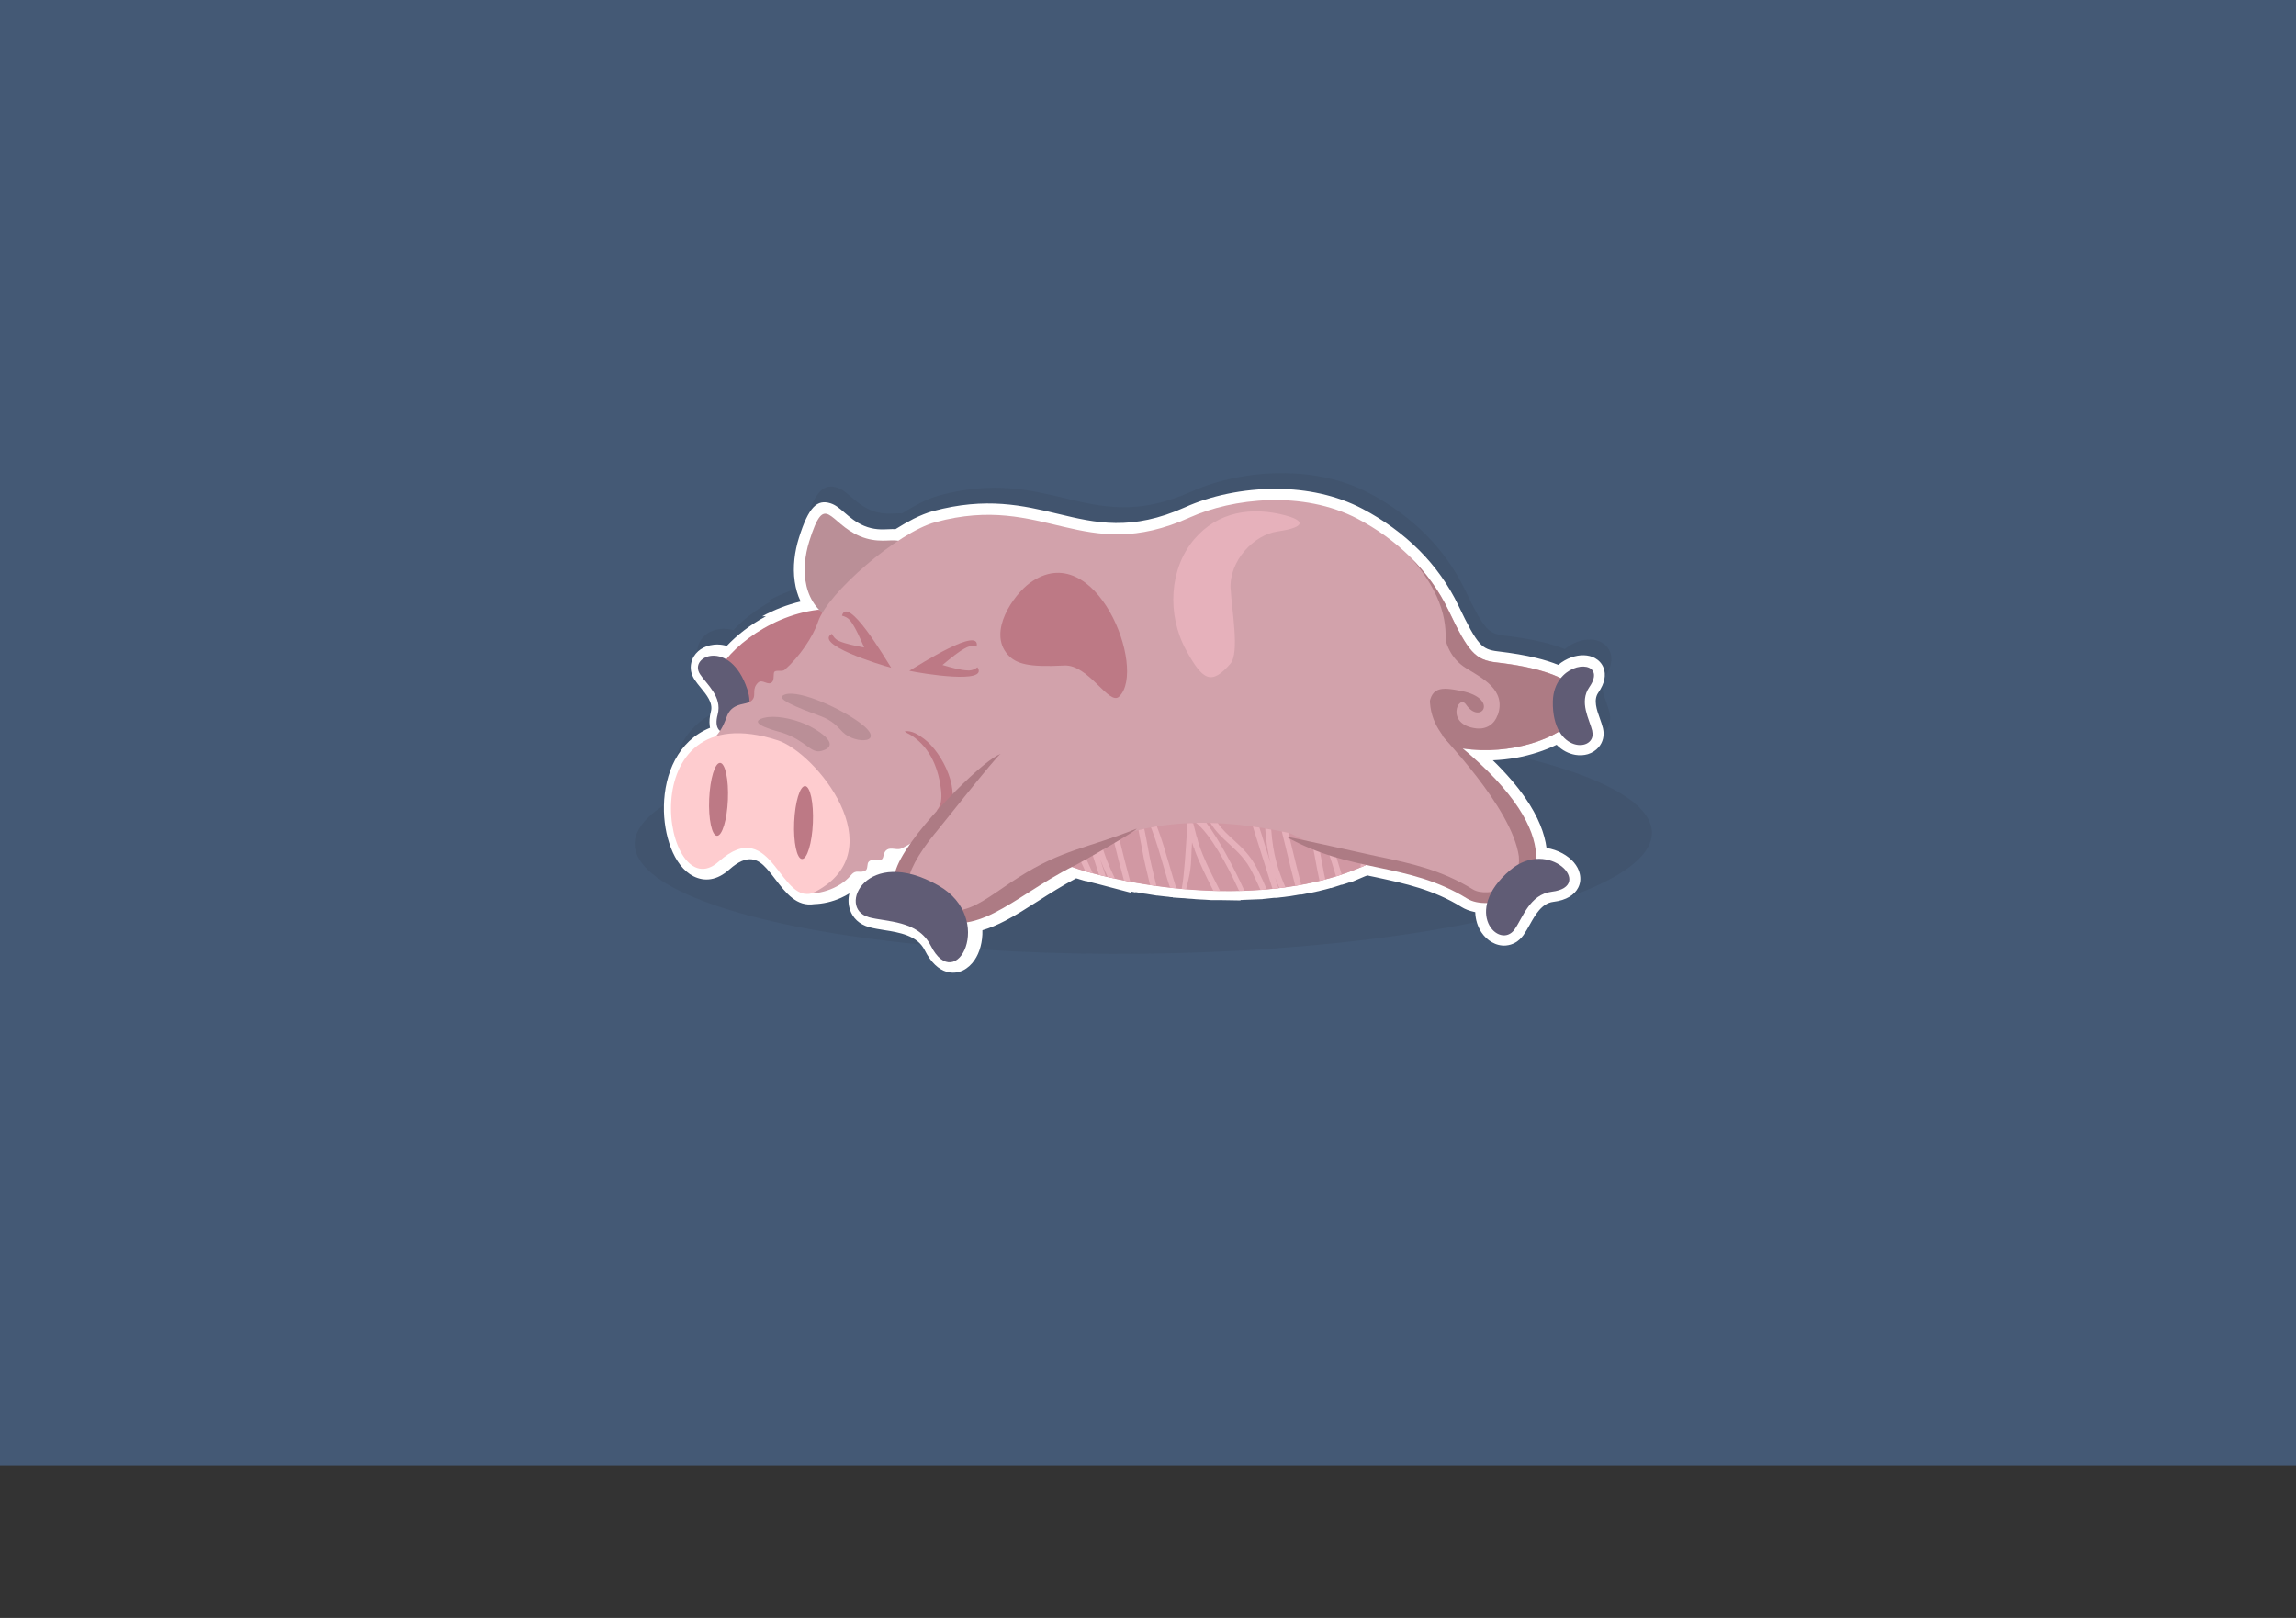 <?xml version="1.0" encoding="UTF-8"?>
<!DOCTYPE svg PUBLIC "-//W3C//DTD SVG 1.1//EN" "http://www.w3.org/Graphics/SVG/1.1/DTD/svg11.dtd">
<!-- Creator: CorelDRAW X6 -->
<svg xmlns="http://www.w3.org/2000/svg" xml:space="preserve" width="210mm" height="148mm" version="1.1" style="shape-rendering:geometricPrecision; text-rendering:geometricPrecision; image-rendering:optimizeQuality; fill-rule:evenodd; clip-rule:evenodd"
viewBox="0 0 21000 14800"
 xmlns:xlink="http://www.w3.org/1999/xlink">
 <rect x="0" y="0" width="21000" height="14800" fill="#333333" stroke="none"/>
 <defs>
  <style type="text/css">
   <![CDATA[
    .fil13 {fill:none}
    .fil3 {fill:#41546E}
    .fil0 {fill:#445975}
    .fil7 {fill:#605C75}
    .fil9 {fill:#AD7B84}
    .fil6 {fill:#BA8F97}
    .fil5 {fill:#BD7985}
    .fil10 {fill:#D198A3}
    .fil8 {fill:#D2A2AB}
    .fil11 {fill:#E6B1BB}
    .fil12 {fill:#FECCCF}
    .fil2 {fill:white}
    .fil1 {fill:#41546E;fill-rule:nonzero}
    .fil15 {fill:#AD7B84;fill-rule:nonzero}
    .fil14 {fill:#BD7985;fill-rule:nonzero}
    .fil4 {fill:white;fill-rule:nonzero}
   ]]>
  </style>
 </defs>
 <g id="Слой_x0020_1">
  <g id="_886100880">
   <rect class="fil0" x="-793" y="-97" width="22500" height="13500"/>
   <g id="_771508512">
    <path class="fil1" d="M7542 5530c-149,19 -291,70 -416,138 -147,79 -268,180 -348,278l-53 65 -73 -42c-33,-19 -63,-23 -87,-17 -9,2 -16,6 -21,10 -1,1 -2,0 -2,0 0,1 1,0 3,2 10,16 27,36 45,58 80,97 176,216 130,391 -6,23 -8,41 -7,52l65 50 -49 76c-7,11 -16,22 -25,35 -9,11 -17,21 -26,30l-18 18 -24 7c-239,73 -334,314 -339,546 -2,112 17,221 51,309 30,77 68,134 111,155 28,14 65,6 109,-33 291,-261 470,-159 618,7 31,34 59,71 88,108 65,84 126,163 175,155l7 -1 9 0c51,-1 113,-13 174,-40 48,-22 94,-52 129,-93 51,-61 91,-68 132,-67 6,-24 17,-48 46,-71 38,-31 76,-38 110,-38 11,-28 29,-56 69,-79 47,-27 86,-23 126,-19 9,1 7,8 13,5 9,-5 21,-11 36,-19 12,-7 23,-13 33,-19l395 -236 -263 378c-32,46 -60,91 -81,131 -19,36 -32,67 -39,93l-20 75 -78 -1c-110,-2 -187,38 -229,89 -15,19 -25,39 -30,57 -3,15 -3,29 1,40 5,14 18,26 42,32 30,8 72,15 118,22 180,29 400,64 514,290 31,61 58,90 80,97 3,1 6,0 9,-1 8,-4 17,-13 27,-27 33,-49 49,-130 30,-218l-22 -102 104 -16c78,-12 158,-44 242,-88 88,-46 183,-107 285,-172l0 0 0 0c111,-71 231,-147 364,-217l-66 -64 126 33 16 -8 41 15 1 0 0 0 0 0 1 0 1 0 1 0 0 0 1 0 1 0 0 0 0 0 0 0 0 0 1 0 0 0 1 0 0 0 0 0 0 0 0 0 0 0 2 1 0 0 1 0 0 0c4,2 1,0 12,4 22,8 -3,-1 12,4l2 1 0 0 4 1 3 1 0 0 3 1 1 0 2 1 0 0 1 0 0 0 2 1 0 0 0 0 0 0 2 1 6 2 0 0 2 1 0 0 0 0 1 0 3 1 0 0 3 1 0 0 3 1 3 1 0 0 0 0 0 0 2 1 1 0 0 0 1 0 0 0 2 1 0 0 1 0 2 1 1 0 0 0 2 1 0 0 0 0 3 1 0 0 3 1 0 0 0 0 2 1 0 0 1 0 0 0 1 0 0 0 1 0 0 0 1 0 1 0 0 0 1 0 2 1 1 0 0 0 2 1 2 1 1 0 0 0 0 0 0 0 0 0 0 0 1 0 0 0 0 0 0 0 0 0 1 0 1 0 0 0 1 0 1 0 0 0 0 0 0 0 1 0 1 0 0 0 0 0 1 0 1 0 1 0 0 0 0 0 0 0 1 0 0 0 0 0 0 0 0 0c7,2 3,1 25,7 11,3 15,4 17,5l9 2c11,3 -6,-2 23,6l0 0c28,7 10,3 23,6l0 0 5 1 0 0 8 2 0 0 6 1 0 0 0 0 1 0 0 0 0 0 0 0 0 0 0 0 1 0 3 1 0 0 0 0 0 0 0 0 1 0 1 0 0 0 0 0 0 0 0 0 0 0 0 0 0 0 0 0 1 0 1 0 2 1 0 0 0 0 0 0 0 0 0 0 1 0 0 0 2 0 19 5 0 0 19 4 0 0c22,5 17,4 21,5 21,5 -20,-5 22,5l0 0 6 1 0 0 1 0 0 0 1 0 0 0 0 0 0 0 0 0 1 0 1 0 0 0 14 3 0 0 15 3 0 0 13 3 15 3 0 0c26,5 -15,-3 25,5l25 5 0 0 2 0 0 0 0 0 12 2 24 5 0 0 2 0 0 0 1 0 0 0 2 0 0 0 0 0 0 0 1 0 2 0 0 0 1 0 0 0 0 0 0 0 0 0 0 0 0 0 0 0 0 0 0 0 0 0 0 0 0 0 0 0 0 0 3 1 1 0 0 0 0 0 0 0 0 0 0 0 1 0 0 0 0 0 1 0 0 0 0 0 0 0 1 0 0 0 0 0 0 0 1 0 0 0 9 2 0 0 26 5c26,5 16,3 26,5l10 2 0 0 4 1 22 4 0 0c25,4 7,1 21,4l15 2 23 4 0 0c16,2 20,3 22,3l27 4c52,7 -34,-5 20,3l0 0 0 0 2 0 1 0 0 0 0 0 0 0 0 0 0 0 0 0 1 0 0 0 1 0 1 0 1 0 1 0 0 0 0 0 0 0 1 0 0 0 7 1 7 1 10 1 0 0 25 3 25 3 0 0 8 1c-1,0 7,1 41,5l0 0 0 0 0 0 1 0 0 0 1 0 0 0 0 0 1 0 0 0 0 0 0 0 0 0 1 0 0 0 0 0 0 0 1 0 0 0 0 0 0 0 1 0 1 0 0 0 0 0 0 0 1 0 2 0 0 0 0 0 0 0 1 0 0 0 0 0 2 0 0 0 0 0 0 0 1 0 0 0 0 0 3 0 0 0 11 1 23 3 24 2 12 1 0 0 12 1 0 0 0 0 0 0 4 0 0 0 0 0 0 0 0 0 0 0 0 0 15 1 3 0 0 0 4 0 14 1 0 0 12 1 12 1 0 0 19 1 0 0 18 1 0 0 13 1 0 0 13 1 0 0 17 1 0 0 17 1 20 1 0 0 19 1 15 1 0 0 15 1 0 0 14 1 0 0 14 1 0 0 13 0 0 0 13 0 0 0 0 0 1 0 0 0 1 0 1 0 1 0 0 0 0 0 0 0 0 0 1 0 0 0 0 0 0 0 0 0 1 0 0 0 0 0 1 0 0 0 0 0 0 0 2 0 0 0 0 0 4 0 0 0 0 0 0 0c11,0 19,1 22,1l17 0 6 0 14 0c11,0 23,0 30,0 9,0 16,0 22,0l0 0 4 0c9,0 17,0 24,0 8,0 17,0 25,0l0 0 11 0 0 0 11 0 17 0 8 0 11 0 0 0 0 0 3 0 0 0 0 0 0 0 0 0 0 0 0 0 0 0c5,0 12,0 18,-1l6 0 13 0 16 -1 0 0 16 -1 0 0 17 -1 0 0c16,-1 35,-2 56,-3 15,-1 33,-2 55,-4l0 0 16 -1c6,0 18,-2 35,-3 31,-3 27,-2 36,-3l0 0 4 0 2 0 0 0 0 0 0 0 3 0 0 0 0 0 0 0 1 0 0 0 0 0 0 0 0 0 0 0 0 0 0 0 1 0 2 0 1 0 0 0 15 -2 9 -1 0 0 14 -2c3,0 15,-2 34,-4 26,-3 30,-4 34,-4l0 0 6 -1 0 0c5,-1 1,0 18,-3l18 -3 0 0 10 -2 0 0c10,-2 -1,0 15,-2l0 0 16 -3 17 -3 0 0 0 0 2 0 0 0 0 0 1 0 0 0 0 0 2 0 0 0 0 0 1 0 0 0 0 0 2 0 0 0 0 0 0 0 0 0 0 0 0 0 1 0 0 0 0 0 0 0 0 0 0 0 0 0 1 0 2 0 0 0 0 0 1 0 0 0 1 0 2 0 0 0 0 0 2 0 0 0 6 -1 0 0c7,-1 0,0 19,-4 27,-5 -3,1 19,-3l6 -1 35 -7c19,-4 31,-7 35,-7l7 -1 0 0c2,-1 4,-1 18,-4l0 0c33,-8 -3,1 18,-4l0 0 2 -1 0 0c13,-3 24,-6 35,-9 16,-4 27,-7 35,-9l0 0 9 -3c11,-3 24,-7 38,-11 10,-3 23,-7 37,-11l0 0 8 -3 0 0 0 0 0 0 1 0 0 0 4 -1 0 0 0 0 1 0 0 0 1 0 0 0 1 0 1 0 1 0 1 0 0 0 10 -3 0 0 10 -3c18,-6 35,-12 51,-17 16,-6 32,-12 50,-19l0 0 9 -3c4,-1 15,-6 32,-13 16,-6 26,-11 32,-13l10 -4 0 0 1 0 1 0 1 0 0 0 1 0 0 0 0 0 0 0 0 0 0 0 1 0 0 0 0 0 1 0 0 0 1 0 3 -1 0 0 0 0 6 -3 0 0 8 -3 0 0 10 -5 8 -4 30 -14 3 1 52 -22 0 34 29 6c18,4 35,8 53,11 140,30 278,59 417,103 143,45 287,105 433,195 13,8 30,14 49,19 24,5 50,8 77,7l130 -4 -32 126c-15,60 -5,109 16,141 8,12 18,22 27,27 6,3 11,5 16,5 4,0 9,-4 15,-12 13,-19 29,-47 46,-78 71,-128 157,-285 364,-309 42,-5 64,-12 72,-19 -2,-5 -6,-11 -12,-18 -34,-40 -103,-72 -186,-66l-110 8 4 -110c0,-7 0,-14 0,-19 0,-4 0,-11 -1,-19 -7,-107 -53,-241 -166,-403 -99,-143 -248,-305 -467,-489l-266 -224 344 50c148,22 297,16 434,-9 149,-27 282,-76 381,-136l86 -52 51 87c27,46 62,69 92,74 9,2 18,1 26,-1 3,-1 5,-1 5,-2 1,-1 -2,1 -3,-3 -5,-20 -13,-44 -22,-70 -42,-119 -93,-263 11,-412 10,-14 17,-25 21,-32 -38,0 -88,23 -125,70l-50 63 -72 -35c-59,-29 -134,-56 -228,-79 -92,-22 -200,-41 -328,-56 -122,-14 -204,-45 -285,-135 -71,-78 -136,-197 -229,-393 -82,-172 -191,-322 -319,-451 -139,-140 -299,-255 -470,-345 -214,-112 -456,-159 -691,-161 -284,-2 -557,60 -758,150 -556,250 -915,164 -1290,75 -300,-72 -611,-146 -1052,-27 -40,11 -86,30 -137,55 -55,28 -115,63 -176,103l-34 23 -41 -9c-11,-2 -34,-1 -61,0 -77,3 -178,7 -306,-47 -105,-44 -176,-105 -232,-153 -28,-24 -51,-44 -58,-46 -11,-3 4,45 -41,187 -30,96 -46,207 -31,312 11,79 42,154 99,214l175 183 -252 -16 -3 0 31 13zm-510 -37c107,-58 226,-105 351,-135 -28,-58 -45,-119 -54,-182 -20,-136 0,-278 38,-399 90,-289 169,-354 289,-317 47,15 83,46 128,85 46,40 105,90 179,121 88,37 164,34 223,31 23,-1 44,-2 65,-1 57,-36 113,-68 166,-95 61,-30 120,-54 174,-69 490,-132 825,-52 1148,25 342,82 669,160 1163,-62 224,-101 527,-170 840,-167 264,2 538,55 781,183 188,99 366,226 520,381 143,144 265,313 357,505 86,180 142,286 196,345 43,47 90,64 161,72 136,16 253,36 352,60 78,19 145,40 203,64 73,-61 162,-90 234,-88 38,1 73,10 102,26 36,20 64,50 79,90 23,60 13,138 -49,227 -46,66 -13,158 14,233 11,32 22,62 29,91 16,69 -1,129 -39,174 -26,30 -60,52 -99,64 -35,10 -74,13 -115,6 -58,-10 -119,-39 -171,-92 -106,52 -233,94 -371,119 -68,12 -139,20 -212,23 125,122 221,235 294,340 123,177 180,332 197,462 107,17 197,70 250,132 27,32 46,67 54,104 10,44 6,88 -15,128 -33,64 -105,114 -228,129 -105,13 -165,120 -214,208 -19,34 -37,66 -58,96 -43,60 -100,90 -160,95 -44,4 -89,-7 -129,-30 -37,-21 -70,-52 -96,-91 -32,-49 -54,-112 -56,-184 -4,-1 -8,-2 -13,-3 -42,-9 -80,-24 -111,-43 -130,-81 -259,-134 -388,-175 -133,-42 -266,-70 -399,-99 -18,-4 -35,-7 -53,-11l-21 -5 -7 3 -1 0 0 0 -1 0 0 0 -1 1 0 0 0 0 -1 0 -1 0 -1 0 -1 0 0 0 -2 1 -4 2 -1 0 -5 2 -136 58 0 -5c-18,6 -36,13 -54,18l-10 3 0 0 -11 3 0 0 -1 0 0 0 -1 0 -1 0 0 0 -1 0 0 0 0 0 0 0 0 0 -1 0 -2 0 0 0 0 0 -2 1 -2 1 -8 3 -79 25 -1 -2 -3 1 -9 3 0 0c-17,5 -29,8 -37,10 -13,3 -26,7 -38,9l0 0 -2 1 0 0c-35,8 0,0 -19,5l0 0 -20 4 0 0 -7 2c-20,4 -33,7 -38,8l-38 7 -6 1c-35,7 -6,1 -20,4 -6,1 0,0 -20,4l0 0 -6 1 0 0 -3 1 -2 0 0 0 0 0 -2 0 0 0 0 0 -1 0 -1 0 0 0 0 0 0 0 0 0 0 0 0 0 -1 0 -2 0 0 0 0 0 0 0 0 0 -1 0 0 0 0 0 -1 0 0 0 0 0 0 0 0 0 -1 0 0 0 -1 0 0 0 0 0 0 0 0 0 -1 0 0 0 0 0 -1 0 0 0 -1 0 0 0 0 0 0 0 0 0 -1 0 0 0 0 0 -19 3 0 0 0 0 -16 3 0 0c-4,1 1,0 -7,1l-59 10 0 -1 0 0 -6 1 0 0c-27,4 -34,5 -36,5 -4,1 -16,2 -37,4l-14 2 0 0 -11 1 0 0 -3 0 0 0 -7 1 -1 0 -1 0 0 0 0 0 -4 0 -1 0 -1 0 0 0 -2 0 0 0 0 0 0 0 0 0 0 0 0 0 0 0 0 0 0 0 0 0 0 0 0 0 -1 0 0 0 0 0 0 0 -3 0 0 0 0 0 0 0 0 0 0 0 -2 0 0 0 -4 0 0 0 -104 11 0 -2 -1 0 1 3 -156 6c-5,0 -12,0 -21,1l-5 0 -2 1 -15 0 0 0 0 0 0 0 0 0 0 0 0 0 0 0 -3 0 0 0 -3 0 2 4 -181 -3c-9,0 -17,0 -24,0l-20 0 0 0 0 0 -2 0 0 0 0 0 -3 0 0 0 0 0 -3 0 -2 0 0 0 0 0 -1 0 0 0 0 0 0 0 -2 0 0 0 0 0 0 0 0 0 0 0 -2 0 0 0 0 0 -2 0 0 0 0 0 0 0 0 0 0 0 -6 0 0 0 -7 0 0 0 -14 0 0 0 -14 -1 0 0 -14 -1 0 0 -15 -1 0 0 -15 -1 -20 -1 -1 0 -20 -1 -17 -1 0 0 -17 -1 0 0 -13 -1 0 0 -10 -1 0 0 -22 -2 0 0 -19 -1 0 0 -26 -2 -19 -2 0 0 -15 -1 0 0 -2 0 0 0 0 0 -1 0 0 0 0 0 -1 0 -92 -6 0 -3 -3 0 0 0 0 0 -1 0 0 0 0 0 0 0 0 0 0 0 0 0 0 0 0 0 0 0 0 0 0 0 0 0 0 0 0 0 0 0 -1 0 0 0 0 0 0 0 0 0 -1 0 0 0 -1 0 0 0 0 0 0 0 0 0 0 0 -1 0 0 0 -1 0 0 0 -1 0 0 0 0 0 0 0 0 0 0 0 0 0 0 0 0 0 0 0 -1 0 -1 0 0 0 0 0 0 0 0 0 0 0 0 0 0 0 -1 0 0 0 -1 0 0 0 0 0 0 0 0 0 0 0 0 0c-74,-8 21,2 -28,-4l0 0 -1 0 -11 -1 -11 -1 0 0 -26 -3 -26 -3 0 0 -10 -1 -7 -1 -8 -1 0 0 -1 0 0 0 0 0 0 0 -1 0 0 0 0 0 -1 0 0 0 0 0 0 0 0 0 0 0 0 0c2,0 3,0 1,0l0 0 0 0 0 0 -1 0 0 0 1 0 -1 0 0 0 0 0 0 0 0 0 0 0 0 0 -1 0 0 0 -1 0 0 0 0 0 -1 0 2 0 0 0 -2 0 0 0 0 0c-18,-3 -8,-1 0,0l0 0 -25 -4 -25 -4 -18 -3 -6 -1 0 0 -18 -3 -23 -3 0 0c-23,-4 -9,-1 -19,-3l0 0 -22 -4 -5 -1 0 0 -10 -2c-22,-4 -21,-4 -24,-4l2 4 -46 -10 15 15 -319 -84c-23,-6 -9,-2 -20,-5l0 0c-13,-3 3,1 -24,-6l0 0c-33,-9 -16,-4 -27,-7 -5,-1 -2,-1 -27,-7l0 0 0 0 0 0 -1 0 0 0 0 0 0 0 0 0 -1 0 0 0 0 0 0 0 0 0 -2 -1 0 0 -1 0 0 0 0 0 -1 0 0 0 0 0 0 0 0 0 0 0 -1 0 0 0 -1 0 0 0 0 0 0 0 -1 0 0 0 0 0 0 0 0 0 0 0 0 0 0 0 0 0 0 0 0 0 0 0 0 0 0 0 -1 0 0 0 -1 0 -2 -1 -3 -1 0 0 -1 0 -2 -1 -1 0 0 0 -2 -1 -2 0 0 0 -1 0 0 0 -2 -1 -1 0 -1 0 0 0 -2 -1 0 0 0 0 -3 -1 0 0 -3 -1 0 0 0 0 -3 -1 0 0 -1 0 -2 -1 -1 0 0 0 -2 -1 0 0 -1 0 0 0 -1 0 -2 -1 0 0 -1 0 0 0 -3 -1 -3 -1 -2 -1 0 0 0 0 0 0 0 0 -2 0 -3 -1 0 0 0 0 -1 0 -2 -1 0 0 -6 -2 -2 -1 -1 0 -1 0 0 0 -2 -1 0 0 -1 0 0 0 -3 -1 0 0 0 0 -3 -1 -1 0 -3 -1 -4 -1 0 0 -1 0c-125,66 -240,139 -348,208l0 0 0 0c-105,67 -202,129 -300,180 -70,37 -140,67 -209,87 3,106 -25,205 -72,273 -28,41 -64,74 -105,94 -46,22 -97,28 -150,13 -72,-21 -143,-82 -201,-198 -68,-135 -233,-162 -368,-183 -49,-8 -95,-15 -139,-27 -93,-26 -151,-85 -176,-159 -16,-47 -18,-98 -6,-149l0 -1c-25,16 -51,29 -77,41 -82,37 -169,55 -242,57 -163,26 -259,-99 -360,-230 -25,-33 -51,-67 -78,-96 -78,-87 -174,-139 -339,8 -115,103 -228,114 -330,63 -89,-45 -161,-140 -207,-262 -42,-110 -66,-245 -63,-383 6,-289 125,-592 422,-713 -1,-6 -3,-13 -3,-19 -5,-37 -2,-80 11,-131 21,-77 -41,-153 -92,-215 -21,-26 -41,-50 -58,-76 -33,-51 -41,-103 -30,-152 9,-42 31,-78 63,-107 28,-25 65,-44 107,-54 47,-11 100,-11 155,5 92,-98 215,-194 358,-271l-32 0zm2874 2410l0 0m707 152l0 0 0 0 0 0 0 0zm2 0l1 0 0 0 -1 0 0 0zm1 0l0 0 0 0 0 0 0 0zm129 -183l0 0c9,1 6,1 0,0zm20 202l0 0m1156 -220l0 0z"/>
    <path class="fil2" d="M7479 5574c-356,43 -674,252 -838,453 -156,-90 -312,22 -239,135 59,92 206,206 162,370 -21,78 -8,127 21,150 -13,20 -26,36 -39,50 -688,211 -387,1518 27,1146 467,-419 554,344 833,293 115,-1 278,-52 377,-169 50,-59 77,-11 132,-42 26,-14 9,-64 32,-83 38,-30 97,-7 117,-19 21,-13 10,-67 50,-90 37,-22 93,10 134,-11 27,-14 52,-28 75,-42 -67,97 -116,186 -135,256 -360,-6 -470,351 -244,413 163,45 451,26 569,261 163,324 391,70 331,-214 179,-28 359,-143 565,-275 120,-77 250,-159 394,-232l3 1 0 0 1 0 1 0 0 0 1 0 1 0 0 0 0 0 1 0 1 0 0 0 4 1 2 1c8,3 17,6 25,9l2 1 4 1 3 1 0 0 3 1 0 0 3 1 1 0 2 1 1 0 2 1 6 2 2 1 1 0 3 1 0 0 3 1 0 0 3 1 3 1 1 0 2 1 1 0 2 1 2 1 1 0 2 1 1 0 3 1 0 0 3 1 0 0 3 1 0 0 3 1 1 0 2 1 1 0 2 1 2 1 1 0 2 1 1 0 3 1 2 1 1 0 1 0 0 0 1 0 1 0 0 0 1 0 0 0 1 0 0 0 1 0 0 0 0 0 1 0 0 0 1 0 0 0 1 0 0 0 0 0 1 0 0 0 1 0 0 0 1 0 0 0 0 0 1 0 0 0c18,5 36,10 54,14l0 0c16,4 31,8 47,12l5 1c5,1 11,3 16,4l0 0 0 0 1 0 0 0 1 0 0 0 1 0 0 0 0 0 1 0 0 0 1 0 0 0 1 0 0 0 0 0 1 0 0 0 1 0 1 0 0 0 1 0 0 0 0 0 1 0 0 0 1 0 0 0 0 0 1 0 0 0c13,3 25,6 38,9l0 0c15,3 29,7 44,10l6 1 0 0 1 0 0 0 1 0 0 0 0 0 1 0 0 0 1 0c10,2 20,4 30,7l0 0 14 3 15 3c17,4 34,7 52,11l2 0 0 0c13,3 25,5 38,7l0 0 2 0 1 0 0 0 2 0 1 0 0 0 1 0 0 0 0 0 0 0 0 0 1 0 0 0 0 0 0 0 0 0 0 0 1 0 0 0 1 0 0 0 1 0 0 0 0 0 1 0 0 0 1 0 0 0 1 0 0 0 0 0 1 0 0 0 1 0 1 0 1 0 1 0 1 0 9 2c18,3 35,6 53,10 5,1 10,2 15,2 14,2 29,5 43,7l15 2c15,2 31,5 46,7l0 0c16,2 32,5 49,7l0 0 2 0 1 0 0 0 1 0 0 0 0 0 0 0 0 0 1 0 0 0 1 0 0 0 0 0 1 0 0 0 0 0 1 0 8 1c6,1 11,2 17,2 17,2 34,4 51,7 7,1 14,2 22,3 9,1 19,2 28,3l0 0 0 0 0 0 1 0 0 0 1 0 0 0 0 0 1 0 0 0 1 0 0 0 0 0 0 0 0 0 1 0 0 0 1 0 0 0 0 0 1 0 0 0 1 0 0 0 0 0 0 0 0 0 1 0 0 0 1 0 0 0 0 0 0 0 0 0 0 0 0 0 0 0 0 0 0 0 0 0 0 0 0 0 0 0 0 0 0 0 0 0 0 0 0 0c5,1 10,1 15,2 16,2 32,3 49,5 8,1 16,2 24,2l3 0 0 0 0 0 0 0 0 0 0 0 0 0 0 0 0 0c13,1 26,2 38,3l0 0c8,1 17,1 25,2 12,1 25,2 37,3 9,1 17,1 26,2 12,1 23,1 35,2 13,1 26,1 39,2 10,0 20,1 30,1 10,0 19,1 29,1 9,0 18,1 27,1l0 0 1 0 0 0 0 0 1 0 0 0 0 0 1 0 0 0 0 0 0 0 0 0 1 0 0 0 0 0 1 0 0 0 0 0 1 0 0 0 1 0 0 0 0 0 1 0 0 0 1 0 0 0 3 0 0 0 1 0 1 0 0 0c16,0 31,1 47,1l0 0 14 0c10,0 21,0 31,0 9,0 18,0 27,0 17,0 34,0 50,0 7,0 15,0 22,0 11,0 22,0 33,-1l5 0 0 0 0 0 0 0 0 0 0 0 0 0 0 0 0 0c13,0 27,-1 40,-1l0 0c11,0 22,-1 33,-1l18 -1c38,-2 76,-4 114,-7l16 -1c24,-2 49,-4 73,-7l4 0 0 0 1 0 0 0 0 0 1 0 0 0 1 0 0 0 0 0 0 0 0 0 1 0 0 0 0 0 0 0 0 0 1 0 0 0 0 0 0 0 0 0 1 0 0 0 0 0 0 0 0 0 1 0 0 0 1 0 0 0 0 0 1 0 0 0 1 0 1 0 0 0 3 0 0 0c7,-1 14,-2 22,-2l14 -2c24,-3 47,-6 71,-9l6 -1c13,-2 26,-4 38,-6l10 -2c11,-2 21,-3 32,-5l0 0 19 -3 0 0 0 0 1 0 2 0 0 0 0 0 1 0 2 0 0 0 0 0 1 0 0 0 1 0 0 0 1 0 0 0 0 0 1 0 0 0 1 0 0 0 1 0 0 0 2 0 1 0 0 0 3 -1 7 -1c13,-2 26,-5 39,-7l6 -1c24,-5 49,-10 73,-15l7 -2c13,-3 26,-6 38,-9l2 -1c24,-6 49,-12 73,-19l9 -3c27,-7 53,-15 79,-23l0 0 8 -3 0 0 1 0 4 -1 0 0 1 0 0 0 0 0 1 0 1 0 0 0 1 0 1 0 0 0 1 0 11 -3 10 -3c36,-12 71,-24 106,-38l9 -4c23,-9 45,-18 67,-27l0 0c4,-1 7,-3 11,-5l1 0 0 0 1 0 1 0 0 0 1 0 1 0 0 0 1 0 0 0 1 0 1 0 0 0c6,-3 12,-5 17,-8l10 -5 8 -4c35,8 70,15 105,23 273,58 543,115 819,286 46,28 110,42 181,40 -59,235 152,381 251,242 76,-107 138,-321 341,-346 310,-37 123,-319 -144,-300 1,-15 0,-31 -1,-47 -15,-225 -172,-544 -667,-961 335,49 673,-31 881,-158 110,190 335,141 302,-3 -25,-106 -124,-264 -27,-403 147,-212 -127,-252 -263,-80 -125,-62 -315,-113 -588,-144 -194,-22 -257,-96 -436,-472 -180,-379 -488,-660 -833,-841 -502,-263 -1145,-188 -1535,-13 -981,441 -1325,-227 -2326,43 -97,26 -217,88 -341,170 -71,-15 -188,26 -350,-41 -285,-120 -317,-421 -464,49 -61,196 -71,454 91,624 -4,0 -8,-1 -12,-1l12 13z"/>
    <ellipse class="fil3" transform="matrix(0.869 -0.01 0.016 1.407 10457.3 7669.39)" rx="5353" ry="750"/>
    <path class="fil4" d="M7482 5674c-149,19 -291,70 -416,138 -147,79 -268,180 -348,278l-53 65 -73 -42c-33,-19 -63,-23 -87,-17 -9,2 -16,6 -21,10 -1,1 -2,0 -2,0 0,1 1,0 3,2 10,16 27,36 45,58 80,97 176,216 130,391 -6,23 -8,41 -7,52l65 50 -49 76c-7,11 -16,22 -25,35 -9,11 -17,21 -26,30l-18 18 -24 7c-239,73 -334,314 -339,546 -2,112 17,221 51,309 30,77 68,134 111,155 28,14 65,6 109,-33 291,-261 470,-159 618,7 31,34 59,71 88,108 65,84 126,163 175,155l7 -1 9 0c51,-1 113,-13 174,-40 48,-22 94,-52 129,-93 51,-61 91,-68 132,-67 6,-24 17,-48 46,-71 38,-31 76,-38 110,-38 11,-28 29,-56 69,-79 47,-27 86,-23 126,-19 9,1 7,8 13,5 9,-5 21,-11 36,-19 12,-7 23,-13 33,-19l395 -236 -263 378c-32,46 -60,91 -81,131 -19,36 -32,67 -39,93l-20 75 -78 -1c-110,-2 -187,38 -229,89 -15,19 -25,39 -30,57 -3,15 -3,29 1,40 5,14 18,26 42,32 30,8 72,15 118,22 180,29 400,64 514,290 31,61 58,90 80,97 3,1 6,0 9,-1 8,-4 17,-13 27,-27 33,-49 49,-130 30,-218l-22 -102 104 -16c78,-12 158,-44 242,-88 88,-46 183,-107 285,-172l0 0 0 0c111,-71 231,-147 364,-217l-66 -64 126 33 16 -8 41 15 1 0 0 0 0 0 1 0 1 0 1 0 0 0 1 0 1 0 0 0 0 0 0 0 0 0 1 0 0 0 1 0 0 0 0 0 0 0 0 0 0 0 2 1 0 0 1 0 0 0c4,2 1,0 12,4 22,8 -3,-1 12,4l2 1 0 0 4 1 3 1 0 0 3 1 1 0 2 1 0 0 1 0 0 0 2 1 0 0 0 0 0 0 2 1 6 2 0 0 2 1 0 0 0 0 1 0 3 1 0 0 3 1 0 0 3 1 3 1 0 0 0 0 0 0 2 1 1 0 0 0 1 0 0 0 2 1 0 0 1 0 2 1 1 0 0 0 2 1 0 0 0 0 3 1 0 0 3 1 0 0 0 0 2 1 0 0 1 0 0 0 1 0 0 0 1 0 0 0 1 0 1 0 0 0 1 0 2 1 1 0 0 0 2 1 2 1 1 0 0 0 0 0 0 0 0 0 0 0 1 0 0 0 0 0 0 0 0 0 1 0 1 0 0 0 1 0 1 0 0 0 0 0 0 0 1 0 1 0 0 0 0 0 1 0 1 0 1 0 0 0 0 0 0 0 1 0 0 0 0 0 0 0 0 0c7,2 3,1 25,7 11,3 15,4 17,5l9 2c11,3 -6,-2 23,6l0 0c28,7 10,3 23,6l0 0 5 1 0 0 8 2 0 0 6 1 0 0 0 0 1 0 0 0 0 0 0 0 0 0 0 0 1 0 3 1 0 0 0 0 0 0 0 0 1 0 1 0 0 0 0 0 0 0 0 0 0 0 0 0 0 0 0 0 1 0 1 0 2 1 0 0 0 0 0 0 0 0 0 0 1 0 0 0 2 0 19 5 0 0 19 4 0 0c22,5 17,4 21,5 21,5 -20,-5 22,5l0 0 6 1 0 0 1 0 0 0 1 0 0 0 0 0 0 0 0 0 1 0 1 0 0 0 14 3 0 0 15 3 0 0 13 3 15 3 0 0c26,5 -15,-3 25,5l25 5 0 0 2 0 0 0 0 0 12 2 24 5 0 0 2 0 0 0 1 0 0 0 2 0 0 0 0 0 0 0 1 0 2 0 0 0 1 0 0 0 0 0 0 0 0 0 0 0 0 0 0 0 0 0 0 0 0 0 0 0 0 0 0 0 0 0 3 1 1 0 0 0 0 0 0 0 0 0 0 0 1 0 0 0 0 0 1 0 0 0 1 0 0 0 1 0 0 0 0 0 0 0 1 0 0 0 9 2 0 0 26 5c26,5 16,3 26,5l10 2 0 0 4 1 22 4 0 0c25,4 7,1 21,4l15 2 23 4 0 0c16,2 20,3 22,3l27 4c52,7 -34,-5 20,3l0 0 0 0 2 0 1 0 0 0 0 0 0 0 0 0 0 0 0 0 1 0 0 0 1 0 1 0 1 0 1 0 0 0 0 0 0 0 1 0 0 0 7 1 7 1 10 1 0 0 25 3 25 3 0 0 8 1c-1,0 7,1 41,5l0 0 0 0 0 0 1 0 0 0 1 0 0 0 0 0 1 0 0 0 0 0 0 0 0 0 1 0 0 0 0 0 0 0 1 0 0 0 0 0 0 0 1 0 1 0 0 0 0 0 0 0 1 0 2 0 0 0 0 0 0 0 1 0 0 0 0 0 2 0 0 0 0 0 0 0 1 0 0 0 0 0 3 0 0 0 11 1 23 3 24 2 12 1 0 0 12 1 0 0 0 0 0 0 4 0 0 0 0 0 0 0 0 0 0 0 0 0 15 1 3 0 0 0 4 0 14 1 0 0 12 1 12 1 0 0 19 1 0 0 18 1 0 0 13 1 0 0 13 1 0 0 17 1 0 0 17 1 20 1 0 0 19 1 15 1 0 0 15 1 0 0 14 1 0 0 14 1 0 0 13 0 0 0 13 0 0 0 0 0 1 0 0 0 1 0 1 0 1 0 0 0 0 0 0 0 0 0 1 0 0 0 0 0 0 0 0 0 1 0 0 0 0 0 1 0 0 0 0 0 0 0 2 0 0 0 0 0 4 0 0 0 0 0 0 0c11,0 19,1 22,1l17 0 6 0 14 0c11,0 23,0 30,0 9,0 16,0 22,0l0 0 4 0c9,0 17,0 24,0 8,0 17,0 25,0l0 0 11 0 0 0 11 0 17 0 8 0 11 0 0 0 0 0 3 0 0 0 0 0 0 0 0 0 0 0 0 0 0 0c5,0 12,0 18,-1l6 0 13 0 16 -1 0 0 16 -1 0 0 17 -1 0 0c16,-1 35,-2 56,-3 15,-1 33,-2 55,-4l0 0 16 -1c6,0 18,-2 35,-3 31,-3 27,-2 36,-3l0 0 4 0 2 0 0 0 0 0 0 0 3 0 0 0 0 0 0 0 1 0 0 0 0 0 0 0 0 0 0 0 0 0 0 0 1 0 2 0 1 0 0 0 15 -2 9 -1 0 0 14 -2c3,0 15,-2 34,-4 26,-3 30,-4 34,-4l0 0 6 -1 0 0c5,-1 1,0 18,-3l18 -3 0 0 10 -2 0 0c10,-2 -1,0 15,-2l0 0 16 -3 17 -3 0 0 0 0 2 0 0 0 0 0 1 0 0 0 0 0 2 0 0 0 0 0 1 0 0 0 0 0 2 0 0 0 0 0 0 0 0 0 0 0 0 0 1 0 0 0 0 0 0 0 0 0 0 0 0 0 1 0 2 0 0 0 0 0 1 0 0 0 1 0 2 0 0 0 0 0 2 0 0 0 6 -1 0 0c7,-1 0,0 19,-4 27,-5 -3,1 19,-3l6 -1 35 -7c19,-4 31,-7 35,-7l7 -1 0 0c2,-1 4,-1 18,-4l0 0c33,-8 -3,1 18,-4l0 0 2 -1 0 0c13,-3 24,-6 35,-9 16,-4 27,-7 35,-9l0 0 9 -3c11,-3 24,-7 38,-11 10,-3 23,-7 37,-11l0 0 8 -3 0 0 0 0 0 0 1 0 0 0 4 -1 0 0 0 0 1 0 0 0 1 0 0 0 1 0 1 0 1 0 1 0 0 0 10 -3 0 0 10 -3c18,-6 35,-12 51,-17 16,-6 32,-12 50,-19l0 0 9 -3c4,-1 15,-6 32,-13 16,-6 26,-11 32,-13l10 -4 0 0 1 0 1 0 1 0 0 0 1 0 0 0 0 0 0 0 0 0 0 0 1 0 0 0 0 0 1 0 0 0 1 0 3 -1 0 0 0 0 6 -3 0 0 8 -3 0 0 10 -5 8 -4 30 -14 3 1 52 -22 0 34 29 6c18,4 35,8 53,11 140,30 278,59 417,103 143,45 287,105 433,195 13,8 30,14 49,19 24,5 50,8 77,7l130 -4 -32 126c-15,60 -5,109 16,141 8,12 18,22 27,27 6,3 11,5 16,5 4,0 9,-4 15,-12 13,-19 29,-47 46,-78 71,-128 157,-285 364,-309 42,-5 64,-12 72,-19 -2,-5 -6,-11 -12,-18 -34,-40 -103,-72 -186,-66l-110 8 4 -110c0,-7 0,-14 0,-19 0,-4 0,-11 -1,-19 -7,-107 -53,-241 -166,-403 -99,-143 -248,-305 -467,-489l-266 -224 344 50c148,22 297,16 434,-9 149,-27 282,-76 381,-136l86 -52 51 87c27,46 62,69 92,74 9,2 18,1 26,-1 3,-1 5,-1 5,-2 1,-1 -2,1 -3,-3 -5,-20 -13,-44 -22,-70 -42,-119 -93,-263 11,-412 10,-14 17,-25 21,-32 -38,0 -88,23 -125,70l-50 63 -72 -35c-59,-29 -134,-56 -228,-79 -92,-22 -200,-41 -327,-56 -122,-14 -204,-45 -285,-135 -71,-78 -136,-197 -229,-393 -82,-172 -191,-322 -319,-451 -139,-140 -299,-255 -470,-345 -214,-112 -456,-159 -691,-161 -284,-2 -557,60 -758,150 -556,250 -915,164 -1290,75 -300,-72 -611,-146 -1052,-27 -40,11 -86,30 -137,55 -55,28 -115,63 -176,103l-34 23 -41 -9c-11,-2 -34,-1 -61,0 -77,3 -178,7 -306,-47 -105,-44 -176,-105 -232,-153 -28,-24 -51,-44 -58,-46 -11,-3 4,45 -41,187 -30,96 -46,207 -31,312 11,79 42,154 99,214l175 183 -252 -16 -3 0 29 13zm-510 -37c107,-58 226,-105 351,-135 -28,-58 -45,-119 -54,-182 -20,-136 0,-278 38,-399 90,-289 169,-354 289,-317 47,15 83,46 128,85 46,40 105,90 179,121 88,37 164,34 223,31 23,-1 44,-2 65,-1 57,-36 113,-68 166,-95 61,-30 120,-54 174,-69 490,-132 825,-52 1148,25 342,82 669,160 1163,-62 224,-101 527,-170 840,-167 264,2 538,55 781,183 188,99 366,226 520,381 143,144 265,313 357,505 86,180 142,286 196,345 43,47 90,64 161,72 136,16 253,36 352,60 78,19 145,40 203,64 73,-61 162,-90 234,-88 38,1 73,10 102,26 36,20 64,50 79,90 23,60 13,138 -49,227 -46,66 -13,158 14,233 11,32 22,62 29,91 16,69 -1,129 -39,174 -26,30 -60,52 -99,64 -35,10 -74,13 -115,6 -58,-10 -119,-39 -171,-92 -106,52 -233,94 -371,119 -68,12 -139,20 -212,23 125,122 221,235 294,340 123,177 180,332 197,462 107,17 197,70 250,132 27,32 46,67 54,104 10,44 6,88 -15,128 -33,64 -105,114 -228,129 -105,13 -165,120 -214,208 -19,34 -37,66 -58,96 -43,60 -100,90 -160,95 -44,4 -89,-7 -129,-30 -37,-21 -70,-52 -96,-91 -32,-49 -54,-112 -56,-184 -4,-1 -8,-2 -13,-3 -42,-9 -80,-24 -111,-43 -130,-81 -259,-134 -388,-175 -133,-42 -266,-70 -399,-99 -18,-4 -35,-7 -53,-11l-21 -5 -7 3 -1 0 0 0 -1 0 0 0 -1 1 0 0 0 0 -1 0 -1 0 -1 0 -1 0 0 0 -2 1 -4 2 -1 0 -5 2 -136 58 0 -5c-18,6 -36,13 -54,18l-10 3 0 0 -11 3 0 0 -1 0 0 0 -1 0 -1 0 0 0 -1 0 0 0 0 0 0 0 0 0 -1 0 -2 0 0 0 0 0 -2 1 -2 1 -8 3 -79 25 -1 -2 -3 1 -9 3 0 0c-17,5 -29,8 -37,10 -13,3 -26,7 -38,9l0 0 -2 1 0 0c-35,8 0,0 -19,5l0 0 -20 4 0 0 -7 2c-20,4 -33,7 -38,8l-38 7 -6 1c-35,7 -6,1 -20,4 -6,1 0,0 -20,4l0 0 -6 1 0 0 -3 1 -2 0 0 0 0 0 -2 0 0 0 0 0 -1 0 -1 0 0 0 0 0 0 0 0 0 0 0 0 0 -1 0 -2 0 0 0 0 0 0 0 0 0 -1 0 0 0 0 0 -1 0 0 0 0 0 0 0 0 0 -1 0 0 0 -1 0 0 0 0 0 0 0 0 0 -1 0 0 0 0 0 -1 0 0 0 -1 0 0 0 0 0 0 0 0 0 -1 0 0 0 0 0 -19 3 0 0 0 0 -16 3 0 0c-4,1 1,0 -7,1l-59 10 0 -1 0 0 -6 1 0 0c-27,4 -34,5 -36,5 -4,1 -16,2 -37,4l-14 2 0 0 -11 1 0 0 -3 0 0 0 -7 1 -1 0 -1 0 0 0 0 0 -4 0 -1 0 -1 0 0 0 -2 0 0 0 0 0 0 0 0 0 0 0 0 0 0 0 0 0 0 0 0 0 0 0 0 0 -1 0 0 0 0 0 0 0 -3 0 0 0 0 0 0 0 0 0 0 0 -2 0 0 0 -4 0 0 0 -104 11 0 -2 -1 0 1 3 -156 6c-5,0 -12,0 -21,1l-5 0 -2 1 -15 0 0 0 0 0 0 0 0 0 0 0 0 0 0 0 -3 0 0 0 -3 0 2 4 -181 -3c-9,0 -17,0 -24,0l-20 0 0 0 0 0 -2 0 0 0 0 0 -3 0 0 0 0 0 -3 0 -2 0 0 0 0 0 -1 0 0 0 0 0 0 0 -2 0 0 0 0 0 0 0 0 0 0 0 -2 0 0 0 0 0 -2 0 0 0 0 0 0 0 0 0 0 0 -6 0 0 0 -7 0 0 0 -14 0 0 0 -14 -1 0 0 -14 -1 0 0 -15 -1 0 0 -15 -1 -20 -1 -1 0 -20 -1 -17 -1 0 0 -17 -1 0 0 -13 -1 0 0 -10 -1 0 0 -22 -2 0 0 -19 -1 0 0 -26 -2 -19 -2 0 0 -15 -1 0 0 -2 0 0 0 0 0 -1 0 0 0 0 0 -1 0 -92 -6 0 -3 -3 0 0 0 0 0 -1 0 0 0 0 0 0 0 0 0 0 0 0 0 0 0 0 0 0 0 0 0 0 0 0 0 0 0 0 0 0 0 -1 0 0 0 0 0 0 0 0 0 -1 0 0 0 -1 0 0 0 0 0 0 0 0 0 0 0 -1 0 0 0 -1 0 0 0 0 0 0 0 0 0 0 0 0 0 0 0 0 0 0 0 0 0 0 0 -1 0 -1 0 0 0 0 0 0 0 0 0 0 0 0 0 0 0 -1 0 0 0 -1 0 0 0 0 0 0 0 0 0 0 0 0 0c-74,-8 21,2 -28,-4l0 0 -1 0 -11 -1 -11 -1 0 0 -26 -3 -26 -3 0 0 -10 -1 -7 -1 -8 -1 0 0 -1 0 0 0 0 0 0 0 -1 0 0 0 0 0 -1 0 0 0 0 0 0 0 0 0 0 0 0 0c2,0 3,0 1,0l0 0 0 0 0 0 -1 0 0 0 1 0 -1 0 0 0 0 0 0 0 0 0 0 0 0 0 -1 0 0 0 -1 0 0 0 0 0 -1 0 2 0 0 0 -2 0 0 0 0 0c-18,-3 -8,-1 0,0l0 0 -25 -4 -25 -4 -18 -3 -6 -1 0 0 -18 -3 -23 -3 0 0c-23,-4 -9,-1 -19,-3l0 0 -22 -4 -5 -1 0 0 -10 -2c-22,-4 -21,-4 -24,-4l2 4 -46 -10 15 15 -319 -84c-23,-6 -9,-2 -20,-5l0 0c-13,-3 3,1 -24,-6l0 0c-33,-9 -16,-4 -27,-7 -5,-1 -2,-1 -27,-7l0 0 0 0 0 0 -1 0 0 0 0 0 0 0 0 0 -1 0 0 0 0 0 0 0 0 0 -2 -1 0 0 -1 0 0 0 0 0 -1 0 0 0 0 0 0 0 0 0 0 0 -1 0 0 0 -1 0 0 0 0 0 0 0 -1 0 0 0 0 0 0 0 0 0 0 0 0 0 0 0 -1 0 0 0 0 0 0 0 0 0 0 0 -1 0 0 0 -1 0 -2 -1 -3 -1 0 0 -1 0 -2 -1 -1 0 0 0 -2 -1 -2 0 0 0 -1 0 0 0 -2 -1 -1 0 -1 0 0 0 -2 -1 0 0 0 0 -3 -1 0 0 -3 -1 0 0 0 0 -3 -1 0 0 -1 0 -2 -1 -1 0 0 0 -2 -1 0 0 -1 0 0 0 -1 0 -2 -1 0 0 -1 0 0 0 -3 -1 -3 -1 -2 -1 0 0 0 0 0 0 0 0 -2 0 -3 -1 0 0 0 0 -1 0 -2 -1 0 0 -6 -2 -2 -1 -1 0 -1 0 0 0 -2 -1 0 0 -1 0 0 0 -3 -1 0 0 0 0 -3 -1 -1 0 -3 -1 -4 -1 0 0 -1 0c-125,66 -240,139 -348,208l0 0 0 0c-105,67 -202,129 -300,180 -71,37 -140,67 -209,87 3,106 -25,205 -72,273 -28,41 -64,74 -105,94 -46,22 -97,28 -150,13 -72,-21 -143,-82 -201,-198 -68,-135 -233,-162 -368,-183 -49,-8 -95,-15 -139,-27 -93,-26 -151,-85 -176,-159 -16,-47 -18,-98 -6,-149l0 -1c-25,16 -51,29 -77,41 -82,37 -169,55 -242,57 -163,26 -259,-99 -360,-230 -25,-33 -51,-67 -78,-96 -78,-87 -174,-139 -339,8 -115,103 -228,114 -330,63 -89,-45 -161,-140 -207,-262 -42,-110 -66,-245 -63,-383 6,-289 125,-592 422,-713 -1,-6 -3,-13 -3,-19 -5,-37 -2,-80 11,-131 21,-77 -41,-153 -92,-215 -21,-26 -41,-50 -58,-76 -33,-51 -41,-103 -30,-152 9,-42 31,-78 63,-107 28,-25 65,-44 107,-54 47,-11 100,-11 155,5 92,-98 215,-194 358,-271l-32 0zm2874 2410l0 0m707 152l0 0 0 0 0 0 0 0zm2 0l1 0 0 0 -1 0 0 0zm1 0l0 0 0 0 0 0 0 0zm129 -183l0 0c9,1 6,1 0,0zm20 202l0 0m1156 -220l0 0z"/>
    <path class="fil5" d="M7480 5578c-958,115 -1649,1441 243,543 104,-49 300,-518 -243,-543z"/>
    <path class="fil6" d="M7685 5566l-30 124c-327,-143 -331,-489 -254,-736 147,-470 178,-169 464,-49 320,134 466,-160 423,405 -15,198 -611,377 -603,255l0 1z"/>
    <path class="fil7" d="M6402 6166c59,92 206,206 162,370 -67,251 210,193 277,-20 19,-60 21,-133 -7,-214 -156,-464 -539,-301 -432,-136z"/>
    <path class="fil8" d="M10334 7633l-1171 -700c-200,78 -1057,969 -929,1126 547,675 901,132 1568,-195 30,-15 665,-357 532,-231z"/>
    <path class="fil8" d="M7242 7832l-938 -656c45,-525 207,-241 342,-617 18,-51 46,-79 81,-97 62,-33 130,-19 161,-69 26,-41 -12,-92 45,-148 40,-39 92,34 130,-7 21,-22 7,-82 21,-94 20,-17 72,2 93,-17 132,-115 259,-301 305,-439 87,-262 728,-819 1075,-912 1001,-270 1345,398 2326,-43 390,-175 1033,-250 1535,13 345,181 653,463 833,841 179,376 242,450 436,472 1472,168 564,918 -309,787 -326,1452 -2255,1458 -3450,1123 -396,-111 -873,-461 -1317,-385 -149,26 -220,104 -362,176 -41,21 -96,-11 -134,11 -40,23 -29,77 -50,90 -20,12 -79,-12 -117,19 -23,19 -6,68 -32,83 -55,31 -82,-17 -132,42 -117,138 -322,183 -433,165 -120,-19 -54,-282 -108,-339l-1 1z"/>
    <path class="fil9" d="M12903 5101c139,139 258,301 347,487 179,376 242,450 436,472 1472,168 564,918 -309,787 -4,18 -8,35 -13,53 -161,-138 -286,-288 -286,-511 0,-185 421,-610 -175,-1289l0 1z"/>
    <path class="fil10" d="M12554 7884c-756,379 -1848,305 -2627,87 -73,-20 -149,-49 -227,-82 112,-69 261,-135 432,-205 599,-243 1285,-171 1897,-5 212,58 394,128 526,204l-1 1z"/>
    <path class="fil11" d="M12554 7884c-14,7 -27,13 -41,20 -4,-13 -8,-25 -11,-37 -1,15 -2,30 -3,44 -18,9 -37,17 -56,25 2,-33 5,-68 8,-105 37,18 72,36 104,54l-1 -1zm-282 116c-17,6 -34,11 -52,17 -26,-88 -54,-181 -86,-262 -7,-17 -13,-34 -19,-50 22,7 45,14 66,21l4 10c32,82 61,176 87,265l0 -1zm-150 45c-17,5 -35,9 -53,13 -8,-38 -16,-74 -22,-107 -15,-89 -35,-188 -55,-281 12,3 23,6 35,9 8,2 16,4 24,7 18,86 36,174 50,256 5,32 13,67 21,103zm-221 49c-18,3 -36,6 -54,9 -29,-109 -57,-226 -84,-338 -13,-55 -26,-108 -39,-159 20,4 39,8 59,12 11,43 22,88 33,133 28,113 56,231 85,341l0 2zm-143 23c-19,3 -37,5 -56,7 -15,-34 -29,-68 -41,-102 11,35 22,70 33,103 -18,2 -37,4 -55,6 -35,-108 -72,-225 -109,-344 -23,-75 -47,-151 -71,-226 20,3 40,6 60,9 21,67 42,135 63,201 13,42 26,83 39,124 -24,-91 -41,-193 -49,-316 18,3 37,6 55,10 16,228 65,380 131,529l0 -1zm-172 19c-19,2 -38,3 -57,5 -21,-48 -45,-99 -71,-153 -61,-127 -139,-197 -214,-266 -62,-57 -123,-112 -173,-194 22,1 45,1 67,2 43,61 92,105 142,151 79,72 161,146 227,282 30,61 56,118 79,172l0 1zm-204 12c-16,1 -33,1 -49,1 -104,-232 -268,-526 -394,-622 32,-1 63,-1 95,0 112,148 253,411 348,621zm-223 2c-20,0 -41,-1 -61,-1 -64,-126 -131,-261 -173,-378 0,-3 1,-6 1,-9 -2,1 -3,1 -5,2 -6,-21 -12,-41 -18,-59 -14,187 4,207 -55,430 -14,-1 -27,-2 -40,-4 25,-127 38,-380 47,-509 2,-36 2,-67 1,-91 16,-1 31,-1 47,-2l11 3c7,30 17,70 31,122l1 -2c29,134 123,321 209,489l5 10 -1 -1zm-400 -24c-19,-2 -38,-4 -57,-6 -19,-53 -38,-119 -59,-191 -31,-109 -67,-232 -107,-337l-9 -23c18,-3 36,-7 54,-10l5 13c41,106 77,231 109,341 25,86 47,162 64,212l0 1zm-182 -22c-19,-3 -39,-5 -58,-8l-9 -37c-23,-96 -47,-192 -60,-270 -11,-62 -24,-129 -37,-195 18,-4 35,-8 53,-12 14,67 27,135 38,198 13,78 36,172 59,266 5,20 10,39 14,58zm-238 -39c-20,-4 -40,-7 -59,-11 -33,-120 -67,-256 -100,-389 17,-6 34,-13 51,-18 35,144 72,292 107,419l1 -1zm-141 -28c-23,-5 -45,-10 -67,-15 -25,-54 -48,-107 -69,-163 18,55 35,108 52,159 -21,-5 -41,-10 -62,-15 -26,-79 -53,-164 -81,-251 16,-7 33,-14 50,-22l1 2 -1 -2c17,-7 34,-14 51,-21 31,121 75,222 126,328zm-204 -49c-22,-6 -44,-12 -66,-18l-1 0c-20,-45 -43,-94 -67,-145 -3,-6 -6,-12 -9,-18 16,-8 32,-16 49,-23 3,6 6,12 9,18 32,67 61,129 86,186l-1 0zm-181 -56c-21,-8 -43,-16 -65,-25 -5,-13 -9,-26 -14,-39 15,-9 31,-18 47,-26 11,28 21,58 31,90l1 0z"/>
    <path class="fil5" d="M9420 5332c-148,108 -388,445 -204,655 77,87 192,118 518,101 223,-12 410,372 502,284 260,-249 -217,-1475 -817,-1039l1 -1z"/>
    <path class="fil12" d="M7111 6771c349,112 1072,999 351,1384 -325,173 -392,-718 -889,-273 -501,449 -835,-1551 537,-1111l1 0z"/>
    <path class="fil13" d="M9170 6941c-200,78 -1057,969 -929,1126 547,675 901,132 1568,-195 30,-15 665,-357 532,-231"/>
    <path class="fil14" d="M8276 6689c64,-7 120,28 176,70 169,128 352,489 212,691l-3 9 -94 -31 5 -16 3 -8 5 -6c27,-36 35,-95 28,-163 -21,-195 -94,-388 -265,-503 -37,-25 -58,-27 -67,-43z"/>
    <path class="fil15" d="M8554 7620c-159,192 -259,382 -236,442 0,0 0,1 0,1l0 0c390,481 601,215 998,-37 406,-259 624,-263 1079,-445 13,11 -451,276 -528,317 -20,11 -34,18 -36,19l0 0c-156,76 -294,165 -422,246 -439,280 -760,485 -1206,-64l0 0c-7,-8 -12,-17 -16,-27 -39,-99 91,-310 271,-527 171,-206 389,-424 541,-548 63,-51 116,-87 153,-101 -40,22 -539,654 -598,725l0 -1z"/>
    <path class="fil7" d="M7944 8390c163,45 451,26 569,261 233,462 596,-250 71,-550 -659,-376 -934,207 -640,288l0 1z"/>
    <path class="fil8" d="M13697 6542c-27,79 -98,132 -195,121 -287,-34 -163,-318 -94,-219 135,196 308,-53 -40,-123 -186,-37 -295,-47 -300,183 -1,39 -89,-47 -95,-58 -46,-76 -3,-848 192,-878 61,-9 -41,368 244,544 150,93 370,199 290,430l-2 0z"/>
    <path class="fil7" d="M14564 6688c-25,-106 -124,-264 -27,-403 149,-214 -132,-253 -267,-75 -38,50 -65,118 -67,204 -10,489 405,466 360,275l1 -1z"/>
    <path class="fil14" d="M8932 5915c-20,-5 -55,-10 -90,7 -69,33 -155,106 -222,161 77,23 167,48 234,50 40,2 69,-16 86,-29 108,159 -515,56 -623,32 99,-59 653,-413 616,-223l-1 2z"/>
    <path class="fil14" d="M7701 5632c20,5 53,16 77,47 47,61 91,164 126,244 -79,-15 -171,-33 -231,-60 -36,-16 -55,-46 -64,-65 -168,94 434,283 542,310 -62,-97 -396,-663 -450,-477l0 1z"/>
    <path class="fil8" d="M13178 6778l-1386 838c586,329 1101,224 1655,566 247,153 1194,-208 -155,-1318 -10,-9 -193,-91 -114,-86z"/>
    <path class="fil13" d="M11792 7612c586,329 1101,224 1655,566 247,153 1194,-208 -155,-1318 -10,-9 -193,-91 -114,-86"/>
    <path class="fil15" d="M12622 7838c282,60 560,119 850,298 65,40 193,36 302,-19 52,-26 24,-22 56,-72 32,-49 71,-92 62,-211 -64,-455 -726,-1115 -703,-1111 7,5 78,31 157,96 524,431 688,761 703,991 7,99 -17,182 -60,248 -42,66 -103,115 -170,148 -138,69 -307,71 -398,15 -276,-171 -545,-228 -819,-286 -269,-57 -541,-115 -834,-279 -31,-15 670,143 855,183l-1 -1z"/>
    <path class="fil7" d="M13852 8503c76,-107 138,-321 341,-346 398,-48 -25,-500 -381,-197 -448,381 -96,735 41,542l-1 1z"/>
    <ellipse class="fil5" transform="matrix(0.586 0.025 -0.025 0.586 7349.47 7524.36)" rx="146" ry="569"/>
    <ellipse class="fil5" transform="matrix(0.586 0.025 -0.025 0.586 6572.08 7312.17)" rx="146" ry="569"/>
    <path class="fil11" d="M11256 5388c9,185 84,584 -2,683 -174,199 -252,157 -405,-123 -180,-330 -152,-748 73,-1014 217,-257 530,-301 836,-219 152,40 215,104 -76,147 -213,31 -440,266 -427,526l1 0z"/>
    <path class="fil13" d="M8281 6738c243,-26 473,511 338,689l-5 16"/>
    <path class="fil6" d="M7157 6365c99,-78 496,95 696,238 274,196 -27,212 -145,94 -45,-45 -88,-102 -197,-144 -90,-35 -410,-144 -354,-188z"/>
    <path class="fil6" d="M6991 6566c91,-24 249,3 380,60 82,36 346,187 143,243 -99,28 -141,-94 -357,-166 -20,-7 -359,-87 -166,-138l0 1z"/>
   </g>
  </g>
 </g>
</svg>
